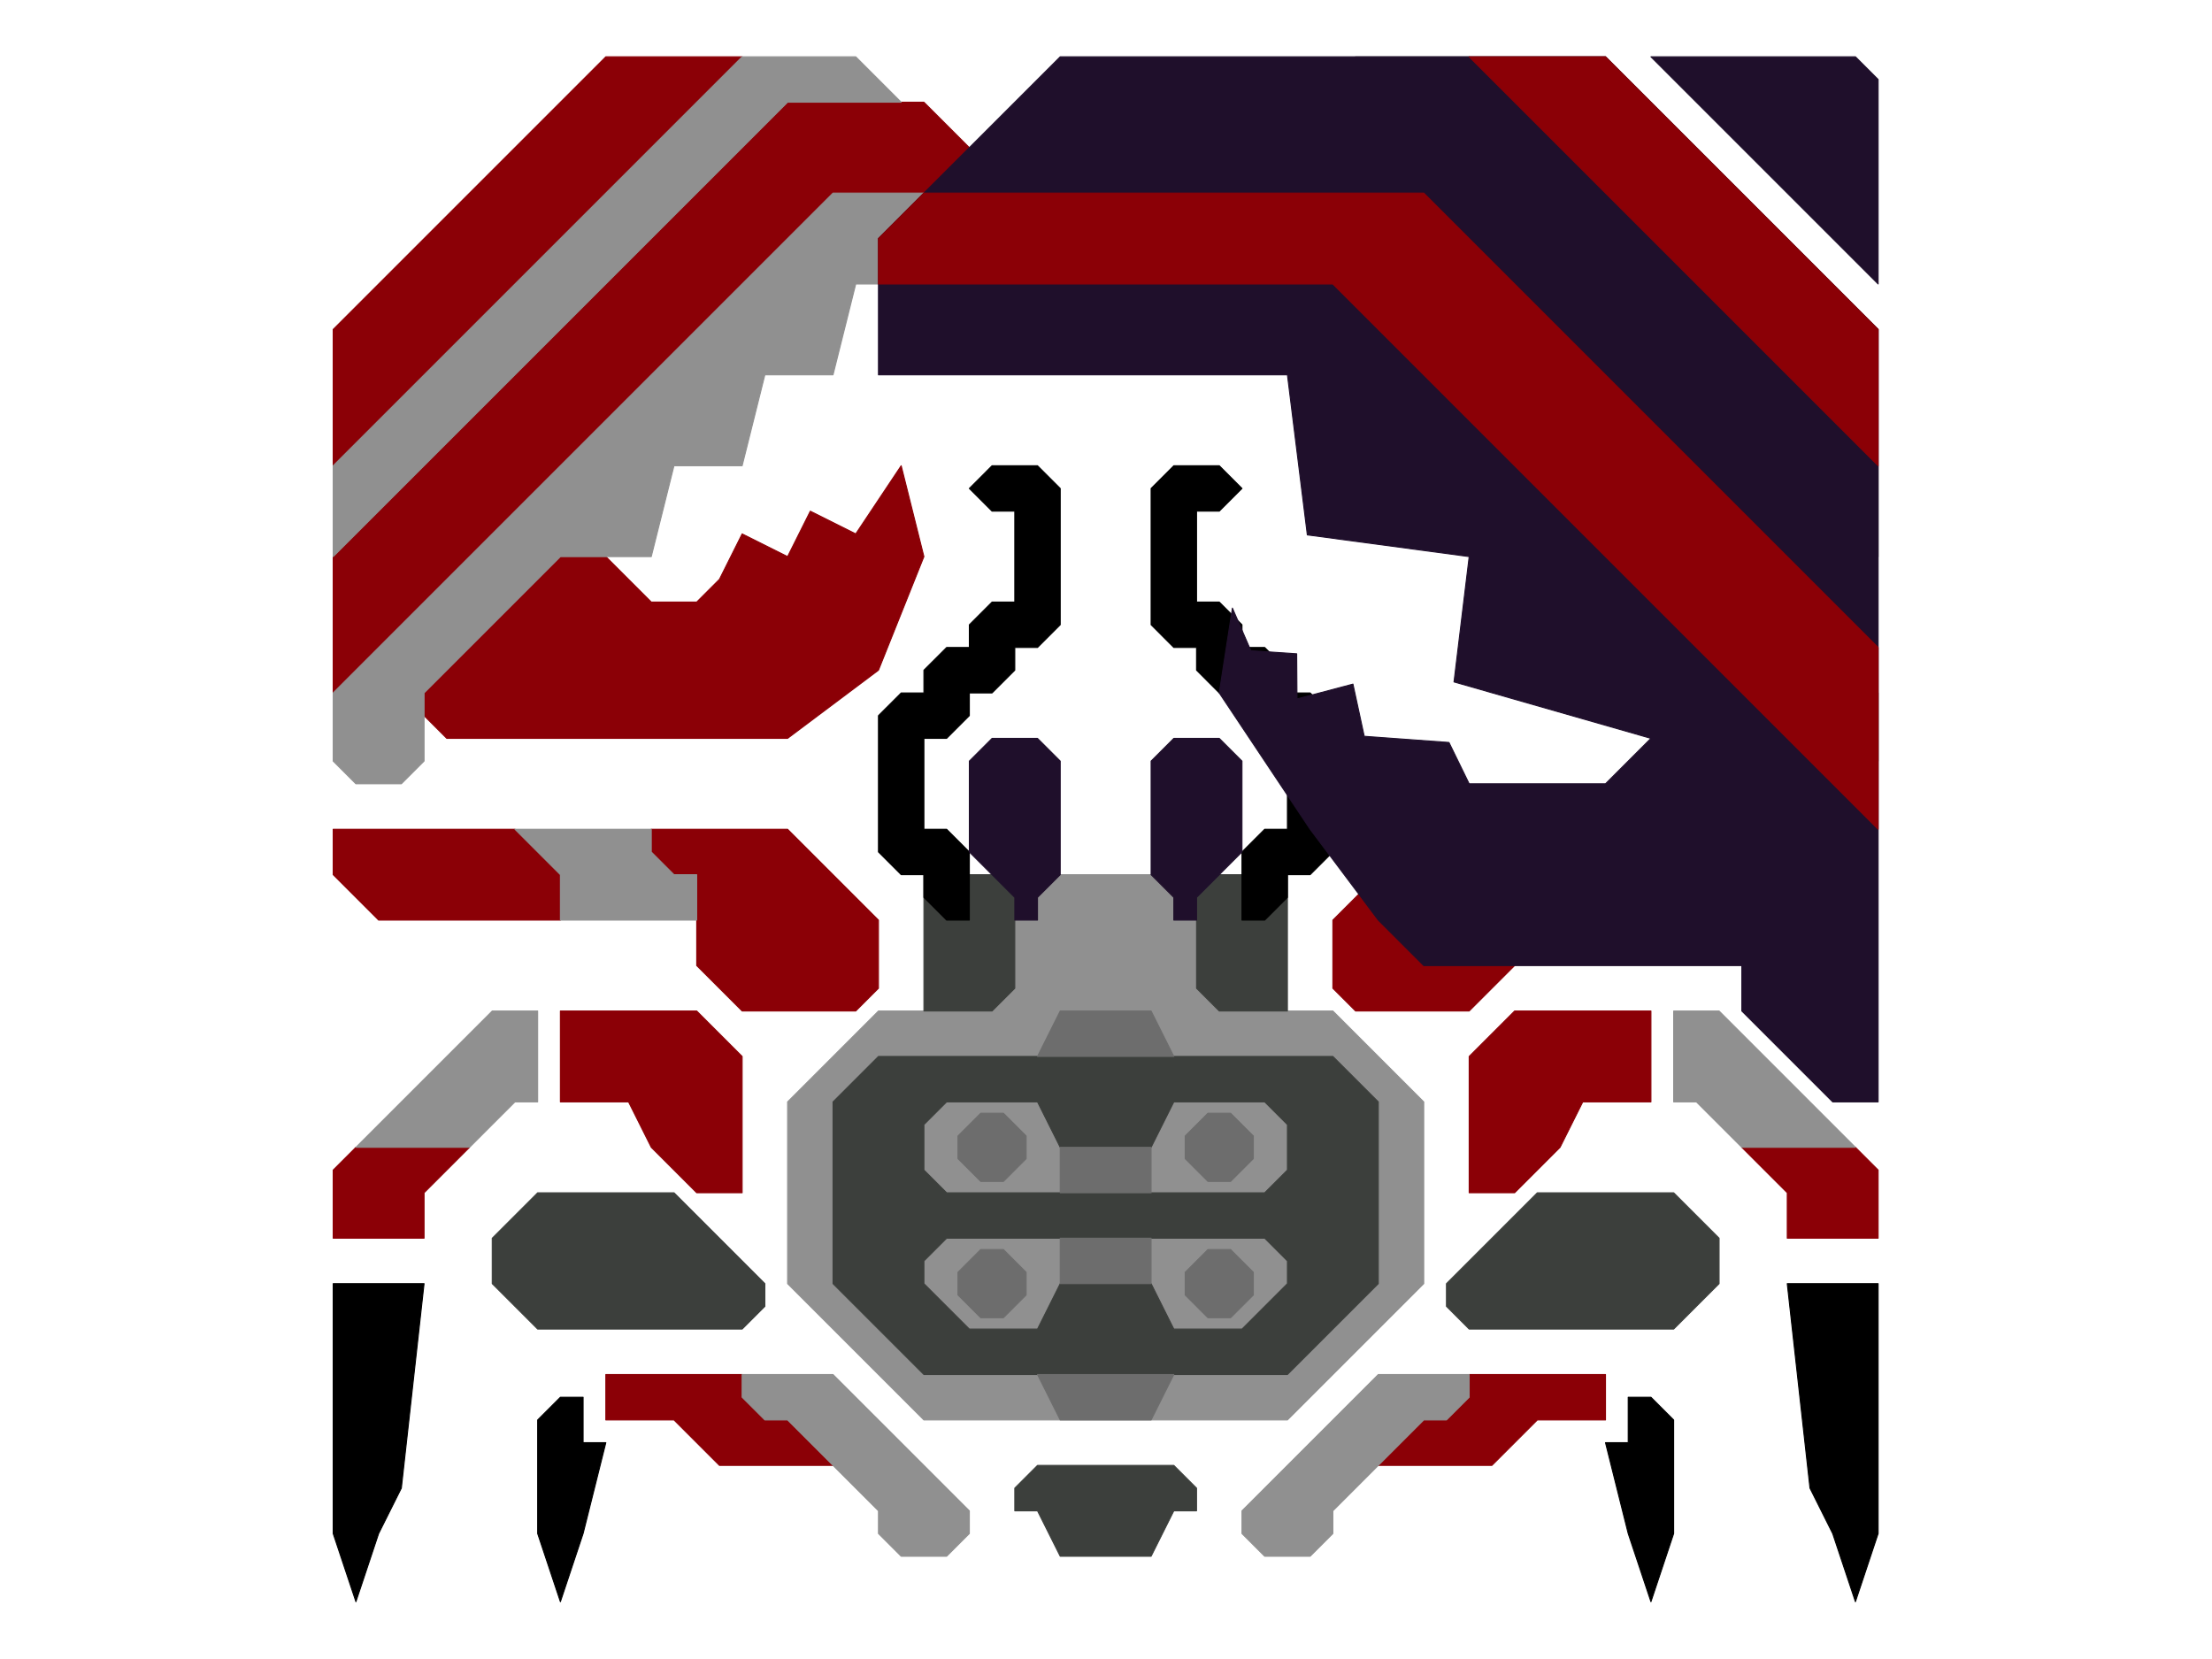 <?xml version="1.0" encoding="UTF-8" standalone="no"?>
<!DOCTYPE svg PUBLIC "-//W3C//DTD SVG 1.1//EN" "http://www.w3.org/Graphics/SVG/1.1/DTD/svg11.dtd">
<svg width="100%" height="100%" viewBox="0 0 4634 3475" version="1.1" xmlns="http://www.w3.org/2000/svg" xmlns:xlink="http://www.w3.org/1999/xlink" xml:space="preserve" xmlns:serif="http://www.serif.com/" style="fill-rule:evenodd;clip-rule:evenodd;stroke-linecap:round;stroke-linejoin:round;stroke-miterlimit:1.5;">
    <g transform="matrix(2.083,0,0,2.083,0,0)">
        <g id="Layer8">
            <g transform="matrix(-1,0,0,1,2254.5,-11.45)">
                <path d="M1508.1,68.55L1645.2,68.55L1919.4,342.75L1919.4,479.85L1508.1,68.55Z" style="fill:rgb(139,0,6);stroke:rgb(139,0,6);stroke-width:1px;"/>
            </g>
            <g transform="matrix(-1,0,0,1,2254.5,-11.45)">
                <path d="M1919.4,571.25L1462.4,114.25L1325.3,114.25L1279.6,159.95L1279.6,205.65L1416.7,205.65L1919.4,708.35L1919.4,571.25Z" style="fill:rgb(139,0,6);stroke:rgb(139,0,6);stroke-width:1px;"/>
            </g>
            <g transform="matrix(-1,0,0,1,2254.5,-11.45)">
                <path d="M1828,708.35L1690.9,571.25L1645.2,571.25L1599.5,616.95L1553.8,616.95L1530.95,594.1L1508.1,548.4L1462.4,571.25L1439.55,525.55L1393.85,548.4L1348.15,479.85L1325.3,571.25L1371,685.5L1462.4,754.05L1805.15,754.05L1828,731.2L1828,708.35Z" style="fill:rgb(139,0,6);stroke:rgb(139,0,6);stroke-width:1px;"/>
            </g>
            <g transform="matrix(1,0,0,1,-30.5,-11.45)">
                <path d="M914,936.85L822.6,845.45L685.5,845.45L685.5,868.3L708.35,891.15L731.2,891.15L731.2,982.55L776.9,1028.25L891.15,1028.25L914,1005.4L914,936.85Z" style="fill:rgb(139,0,6);stroke:rgb(139,0,6);stroke-width:1px;"/>
            </g>
            <g transform="matrix(-1,0,0,1,2254.5,-11.45)">
                <path d="M914,936.85L822.6,845.45L685.5,845.45L685.5,868.3L708.35,891.15L731.2,891.15L731.2,982.55L776.9,1028.25L891.15,1028.25L914,1005.4L914,936.85Z" style="fill:rgb(139,0,6);stroke:rgb(139,0,6);stroke-width:1px;"/>
            </g>
            <g transform="matrix(1,0,0,1,-30.5,-11.45)">
                <path d="M548.4,845.45L365.6,845.45L365.6,891.15L411.3,936.85L594.1,936.85L594.1,891.15L548.4,845.45Z" style="fill:rgb(139,0,6);stroke:rgb(139,0,6);stroke-width:1px;"/>
            </g>
            <g transform="matrix(1,0,0,1,-30.5,-11.45)">
                <path d="M776.9,1211.05L776.9,1073.95L731.2,1028.25L594.1,1028.25L594.1,1119.65L662.65,1119.65L685.5,1165.35L731.2,1211.05L776.9,1211.05Z" style="fill:rgb(139,0,6);stroke:rgb(139,0,6);stroke-width:1px;"/>
            </g>
            <g transform="matrix(-1,0,0,1,2254.5,-11.45)">
                <path d="M776.9,1211.05L776.9,1073.95L731.2,1028.25L594.1,1028.25L594.1,1119.65L662.65,1119.65L685.5,1165.35L731.2,1211.05L776.9,1211.05Z" style="fill:rgb(139,0,6);stroke:rgb(139,0,6);stroke-width:1px;"/>
            </g>
            <g transform="matrix(1,0,0,1,-30.5,-11.45)">
                <path d="M502.7,1165.35L388.45,1165.35L365.6,1188.2L365.6,1256.75L457,1256.75L457,1211.05L502.7,1165.35Z" style="fill:rgb(139,0,6);stroke:rgb(139,0,6);stroke-width:1px;"/>
            </g>
            <g transform="matrix(-1,0,0,1,2254.5,-11.45)">
                <path d="M502.7,1165.35L388.45,1165.35L365.6,1188.2L365.6,1256.75L457,1256.75L457,1211.05L502.7,1165.35Z" style="fill:rgb(139,0,6);stroke:rgb(139,0,6);stroke-width:1px;"/>
            </g>
            <g transform="matrix(1,0,0,1,-30.5,-11.45)">
                <path d="M639.8,1393.85L776.9,1393.85L776.9,1416.7L822.6,1439.55L868.3,1485.25L754.05,1485.25L708.35,1439.55L639.8,1439.55L639.8,1393.85Z" style="fill:rgb(139,0,6);stroke:rgb(139,0,6);stroke-width:1px;"/>
            </g>
            <g transform="matrix(-1,0,0,1,2254.5,-11.45)">
                <path d="M639.8,1393.85L776.9,1393.85L776.9,1416.7L822.6,1439.55L868.3,1485.25L754.05,1485.25L708.35,1439.55L639.8,1439.55L639.8,1393.85Z" style="fill:rgb(139,0,6);stroke:rgb(139,0,6);stroke-width:1px;"/>
            </g>
        </g>
        <g id="Layer9">
            <g transform="matrix(1,0,0,1,-30.5,-11.45)">
                <path d="M1919.4,479.85L1919.4,571.25L1462.4,114.25L1348.15,114.25L1393.85,68.55L1508.1,68.55L1919.4,479.85Z" style="fill:rgb(144,144,144);stroke:rgb(144,144,144);stroke-width:1px;"/>
            </g>
            <g transform="matrix(-1,0,0,1,2254.5,-11.45)">
                <path d="M1919.4,479.85L1919.4,571.25L1462.4,114.25L1348.15,114.25L1393.85,68.55L1508.1,68.55L1919.4,479.85Z" style="fill:rgb(144,144,144);stroke:rgb(144,144,144);stroke-width:1px;"/>
            </g>
            <g transform="matrix(1,0,0,1,-30.5,-11.45)">
                <path d="M1919.4,708.35L1416.7,205.65L1279.6,205.65L1233.9,297.05L1393.85,297.05L1416.7,388.45L1485.25,388.45L1508.1,479.85L1576.65,479.85L1599.5,571.25L1690.9,571.25L1828,708.35L1828,776.9L1850.85,799.75L1896.55,799.75L1919.4,776.9L1919.4,708.35Z" style="fill:rgb(144,144,144);stroke:rgb(144,144,144);stroke-width:1px;"/>
            </g>
            <g transform="matrix(-1,0,0,1,2254.5,-11.45)">
                <path d="M1919.4,708.35L1416.7,205.65L1279.6,205.65L1233.9,297.05L1393.85,297.05L1416.7,388.45L1485.25,388.45L1508.1,479.85L1576.65,479.85L1599.5,571.25L1690.9,571.25L1828,708.35L1828,776.9L1850.85,799.75L1896.55,799.75L1919.4,776.9L1919.4,708.35Z" style="fill:rgb(144,144,144);stroke:rgb(144,144,144);stroke-width:1px;"/>
            </g>
            <g transform="matrix(1,0,0,1,-30.5,-11.45)">
                <path d="M731.2,891.15L708.35,891.15L685.5,868.3L685.5,845.45L548.4,845.45L594.1,891.15L594.1,936.85L731.2,936.85L731.2,891.15Z" style="fill:rgb(144,144,144);stroke:rgb(144,144,144);stroke-width:1px;"/>
            </g>
            <g transform="matrix(-1,0,0,1,2254.5,-11.45)">
                <path d="M731.2,891.15L708.35,891.15L685.5,868.3L685.5,845.45L548.4,845.45L594.1,891.15L594.1,936.85L731.2,936.85L731.2,891.15Z" style="fill:rgb(144,144,144);stroke:rgb(144,144,144);stroke-width:1px;"/>
            </g>
            <g transform="matrix(1,0,0,1,-53.35,-11.45)">
                <path d="M525.55,1165.35L548.4,1142.5L571.25,1119.65L594.1,1119.65L594.1,1028.25L548.4,1028.25L525.55,1051.1L502.7,1073.95L479.85,1096.8L457,1119.65L434.15,1142.5L411.3,1165.35L525.55,1165.35Z" style="fill:rgb(144,144,144);stroke:rgb(144,144,144);stroke-width:1px;"/>
            </g>
            <g transform="matrix(-1,0,0,1,2277.35,-11.45)">
                <path d="M525.55,1165.35L548.4,1142.5L571.25,1119.65L594.1,1119.65L594.1,1028.25L548.4,1028.25L525.55,1051.1L502.7,1073.95L479.85,1096.8L457,1119.65L434.15,1142.5L411.3,1165.35L525.55,1165.35Z" style="fill:rgb(144,144,144);stroke:rgb(144,144,144);stroke-width:1px;"/>
            </g>
            <g transform="matrix(1,0,0,1,-30.5,-11.45)">
                <path d="M776.9,1393.85L868.3,1393.85L1005.4,1530.95L1005.4,1553.8L982.55,1576.65L936.85,1576.65L914,1553.8L914,1530.95L822.6,1439.55L799.75,1439.55L776.9,1416.7L776.9,1393.85Z" style="fill:rgb(144,144,144);stroke:rgb(144,144,144);stroke-width:1px;"/>
            </g>
            <g transform="matrix(-1,0,0,1,2254.5,-11.45)">
                <path d="M776.9,1393.85L868.3,1393.85L1005.4,1530.95L1005.4,1553.8L982.55,1576.65L936.85,1576.65L914,1553.8L914,1530.95L822.6,1439.55L799.75,1439.55L776.9,1416.7L776.9,1393.85Z" style="fill:rgb(144,144,144);stroke:rgb(144,144,144);stroke-width:1px;"/>
            </g>
        </g>
        <g transform="matrix(1,0,0,1,-30.5,-11.45)">
            <g id="Layer12">
                <path d="M914,1028.25L822.6,1119.65L822.6,1302.45L959.7,1439.55L1325.3,1439.55L1462.4,1302.45L1462.4,1119.65L1371,1028.25L1256.75,1028.25L1233.9,1005.4L1233.9,936.85L1211.05,936.85L1211.05,914L1188.2,891.15L1096.8,891.15L1073.95,914L1073.95,936.85L1051.1,936.85L1051.1,1005.4L1028.25,1028.25L914,1028.25Z" style="fill:rgb(144,144,144);stroke:rgb(144,144,144);stroke-width:1px;"/>
            </g>
        </g>
        <g id="Layer13">
            <g transform="matrix(1,0,0,1,-30.5,-11.45)">
                <path d="M1073.95,1485.25L1211.05,1485.25L1233.9,1508.1L1233.9,1530.95L1211.05,1530.95L1188.2,1576.65L1096.8,1576.65L1073.95,1530.95L1051.1,1530.95L1051.1,1508.1L1073.95,1485.25Z" style="fill:rgb(60,63,60);stroke:rgb(60,63,60);stroke-width:1px;"/>
            </g>
            <g transform="matrix(1,0,0,1,-30.5,-11.45)">
                <path d="M1325.3,1028.25L1325.3,891.15L1233.9,891.15L1233.9,1005.4L1256.75,1028.25L1325.3,1028.25Z" style="fill:rgb(60,63,60);stroke:rgb(60,63,60);stroke-width:1px;"/>
            </g>
            <g transform="matrix(1,0,0,1,-30.5,-11.45)">
                <path d="M1051.1,1005.4L1028.25,1028.25L959.7,1028.25L959.7,891.15L1051.1,891.15L1051.1,1005.4Z" style="fill:rgb(60,63,60);stroke:rgb(60,63,60);stroke-width:1px;"/>
            </g>
            <g transform="matrix(1,0,0,1,-30.5,-11.45)">
                <path d="M959.7,1393.85L868.3,1302.45L868.3,1119.65L914,1073.95L1371,1073.95L1416.7,1119.65L1416.7,1302.45L1325.3,1393.85L959.7,1393.85ZM1211.05,1348.15L1279.6,1348.15L1325.3,1302.45L1325.3,1279.6L1302.45,1256.75L982.55,1256.75L959.7,1279.6L959.7,1302.45L1005.4,1348.15L1073.95,1348.15L1096.8,1302.45L1188.2,1302.45L1211.05,1348.15ZM1073.95,1119.65L982.55,1119.65L959.7,1142.5L959.7,1188.2L982.55,1211.05L1302.45,1211.05L1325.3,1188.2L1325.3,1142.5L1302.45,1119.65L1211.05,1119.65L1188.2,1165.35L1096.8,1165.35L1073.95,1119.65Z" style="fill:rgb(60,63,60);stroke:rgb(60,63,60);stroke-width:1px;"/>
            </g>
            <g transform="matrix(1,0,0,1,-7.65,-11.45)">
                <path d="M1462.4,1302.45L1553.8,1211.05L1690.9,1211.05L1736.6,1256.75L1736.6,1302.45L1690.9,1348.15L1485.25,1348.15L1462.4,1325.3L1462.4,1302.45Z" style="fill:rgb(60,63,60);stroke:rgb(60,63,60);stroke-width:1px;"/>
            </g>
            <g transform="matrix(-1,0,0,1,2231.65,-11.45)">
                <path d="M1462.4,1302.45L1553.8,1211.05L1690.9,1211.05L1736.6,1256.75L1736.6,1302.45L1690.9,1348.15L1485.25,1348.15L1462.4,1325.3L1462.4,1302.45Z" style="fill:rgb(60,63,60);stroke:rgb(60,63,60);stroke-width:1px;"/>
            </g>
        </g>
        <g id="Layer14">
            <g transform="matrix(1,0,0,1,-30.5,-11.45)">
                <rect x="1096.8" y="1165.35" width="91.4" height="45.7" style="fill:rgb(109,109,109);stroke:rgb(109,109,109);stroke-width:1px;"/>
            </g>
            <g transform="matrix(1,0,0,1,-30.5,-11.45)">
                <rect x="1096.8" y="1256.75" width="91.4" height="45.7" style="fill:rgb(109,109,109);stroke:rgb(109,109,109);stroke-width:1px;"/>
            </g>
            <g transform="matrix(1,0,0,1,-19.075,-22.875)">
                <path d="M982.55,1165.35L1005.4,1142.5L1028.25,1142.5L1051.1,1165.35L1051.1,1188.2L1028.25,1211.05L1005.4,1211.05L982.55,1188.2L982.55,1165.35Z" style="fill:rgb(109,109,109);stroke:rgb(109,109,109);stroke-width:1px;"/>
            </g>
            <g transform="matrix(1,0,0,1,-19.075,114.225)">
                <path d="M982.55,1165.35L1005.4,1142.5L1028.25,1142.5L1051.1,1165.35L1051.1,1188.2L1028.25,1211.05L1005.4,1211.05L982.55,1188.2L982.55,1165.35Z" style="fill:rgb(109,109,109);stroke:rgb(109,109,109);stroke-width:1px;"/>
            </g>
            <g transform="matrix(1,0,0,1,209.425,114.225)">
                <path d="M982.55,1165.35L1005.4,1142.5L1028.25,1142.5L1051.1,1165.35L1051.1,1188.2L1028.25,1211.05L1005.4,1211.05L982.55,1188.2L982.55,1165.35Z" style="fill:rgb(109,109,109);stroke:rgb(109,109,109);stroke-width:1px;"/>
            </g>
            <g transform="matrix(1,0,0,1,209.425,-22.875)">
                <path d="M982.55,1165.35L1005.4,1142.5L1028.25,1142.5L1051.1,1165.35L1051.1,1188.2L1028.25,1211.05L1005.4,1211.05L982.55,1188.2L982.55,1165.35Z" style="fill:rgb(109,109,109);stroke:rgb(109,109,109);stroke-width:1px;"/>
            </g>
            <g transform="matrix(1,0,0,1,-30.5,-11.45)">
                <path d="M1073.95,1073.95L1096.8,1028.25L1188.2,1028.25L1211.05,1073.95L1073.95,1073.95Z" style="fill:rgb(109,109,109);stroke:rgb(109,109,109);stroke-width:1px;"/>
            </g>
            <g transform="matrix(1,0,0,1,-30.5,-11.45)">
                <path d="M1073.95,1393.85L1096.8,1439.55L1188.2,1439.55L1211.05,1393.85L1073.95,1393.85Z" style="fill:rgb(109,109,109);stroke:rgb(109,109,109);stroke-width:1px;"/>
            </g>
        </g>
        <g id="Layer10">
            <g transform="matrix(1,0,0,1,-7.65,11.4)">
                <path d="M594.1,1393.85L571.25,1393.85L548.4,1416.7L548.4,1530.95L571.25,1599.5L594.1,1530.95L616.95,1439.55L594.1,1439.55L594.1,1393.85Z" style="stroke:black;stroke-width:1px;"/>
            </g>
            <g transform="matrix(-1,0,0,1,2231.65,11.4)">
                <path d="M594.1,1393.85L571.25,1393.85L548.4,1416.7L548.4,1530.95L571.25,1599.5L594.1,1530.95L616.95,1439.55L594.1,1439.55L594.1,1393.85Z" style="stroke:black;stroke-width:1px;"/>
            </g>
            <g transform="matrix(1,0,0,1,-213.3,-102.85)">
                <path d="M594.1,1393.85L548.4,1393.85L548.4,1645.2L571.25,1713.75L594.1,1645.2L616.95,1599.5L639.8,1393.85L594.1,1393.85Z" style="stroke:black;stroke-width:1px;"/>
            </g>
            <g transform="matrix(-1,0,0,1,2437.3,-102.85)">
                <path d="M594.1,1393.85L548.4,1393.85L548.4,1645.2L571.25,1713.75L594.1,1645.2L616.95,1599.5L639.8,1393.85L594.1,1393.85Z" style="stroke:black;stroke-width:1px;"/>
            </g>
            <g transform="matrix(1,0,0,1,-30.5,-11.45)">
                <path d="M959.7,914L959.7,891.15L936.85,891.15L914,868.3L914,731.2L936.85,708.35L959.7,708.35L959.7,685.5L982.55,662.65L1005.4,662.65L1005.4,639.8L1028.25,616.95L1051.1,616.95L1051.1,525.55L1028.25,525.55L1005.4,502.7L1028.25,479.85L1073.95,479.85L1096.8,502.7L1096.8,639.8L1073.95,662.65L1051.1,662.65L1051.1,685.5L1028.25,708.35L1005.4,708.35L1005.4,731.2L982.55,754.05L959.7,754.05L959.7,845.45L982.55,845.45L1005.4,868.3L1005.4,936.85L982.55,936.85L959.7,914Z" style="stroke:black;stroke-width:1px;"/>
            </g>
            <g transform="matrix(-1,0,0,1,2254.5,-11.45)">
                <path d="M982.55,936.85L959.7,914L959.7,891.15L936.85,891.15L914,868.3L914,731.2L936.85,708.35L959.7,708.35L959.7,685.5L982.55,662.65L1005.4,662.65L1005.4,639.8L1028.25,616.95L1051.1,616.95L1051.1,525.55L1028.25,525.55L1005.4,502.7L1028.25,479.85L1073.95,479.85L1096.8,502.7L1096.8,639.8L1073.95,662.65L1051.1,662.65L1051.1,685.5L1028.25,708.35L1005.4,708.35L1005.4,731.2L982.55,754.05L959.7,754.05L959.7,845.45L982.55,845.45L1005.4,868.3L1005.4,936.85L982.55,936.85Z" style="stroke:black;stroke-width:1px;"/>
            </g>
        </g>
        <g id="Layer11">
            <g transform="matrix(1,0,0,1,-30.5,-11.45)">
                <path d="M1051.1,936.85L1051.1,914L1005.4,868.3L1005.4,776.9L1028.25,754.05L1073.95,754.05L1096.8,776.9L1096.8,891.15L1073.95,914L1073.95,936.85L1051.1,936.85Z" style="fill:rgb(31,15,43);stroke:rgb(31,15,43);stroke-width:1px;"/>
            </g>
            <g transform="matrix(-1,0,0,1,2254.5,-11.45)">
                <path d="M1051.1,936.85L1051.1,914L1005.4,868.3L1005.4,776.9L1028.25,754.05L1073.95,754.05L1096.8,776.9L1096.8,891.15L1073.95,914L1073.95,936.85L1051.1,936.85Z" style="fill:rgb(31,15,43);stroke:rgb(31,15,43);stroke-width:1px;"/>
            </g>
        </g>
        <g id="Layer15">
            <g transform="matrix(1,0,0,1,-30.5,-11.45)">
                <path d="M1919.4,1119.65L1919.4,342.75L1645.2,68.55L1096.8,68.55L914,251.35L914,388.45L1325.3,388.45L1345.31,549.415L1508.1,571.25L1492.83,697.283L1690.9,754.05L1645.2,799.75L1508.1,799.75L1487.78,758.165L1402.56,751.944L1391.21,699.473L1334.93,714.367L1334.63,668.968L1288.53,665.865L1269.97,623.022L1256.75,708.35L1348.15,845.45L1416.7,936.85L1462.4,982.55L1782.3,982.55L1782.3,1028.25L1873.7,1119.65L1919.4,1119.65Z" style="fill:rgb(31,15,43);stroke:rgb(31,15,43);stroke-width:1px;"/>
            </g>
            <g transform="matrix(1,0,0,1,-30.5,-11.45)">
                <path d="M1690.9,68.55L1919.4,297.05L1919.4,91.4L1896.55,68.55L1690.9,68.55Z" style="fill:rgb(31,15,43);stroke:rgb(31,15,43);stroke-width:1px;"/>
            </g>
        </g>
        <g id="Layer16">
            <g transform="matrix(1,0,0,1,-30.5,-11.45)">
                <path d="M1919.4,342.75L1645.2,68.55L1508.1,68.55L1919.4,479.85L1919.4,342.75Z" style="fill:rgb(139,0,6);stroke:rgb(139,0,6);stroke-width:1px;"/>
            </g>
            <g transform="matrix(1,0,0,1,-30.5,-11.45)">
                <path d="M1919.4,662.65L1462.4,205.65L959.7,205.65L914,251.35L914,297.05L1371,297.05L1919.4,845.45L1919.4,662.65Z" style="fill:rgb(139,0,6);stroke:rgb(139,0,6);stroke-width:1px;"/>
            </g>
        </g>
    </g>
</svg>
